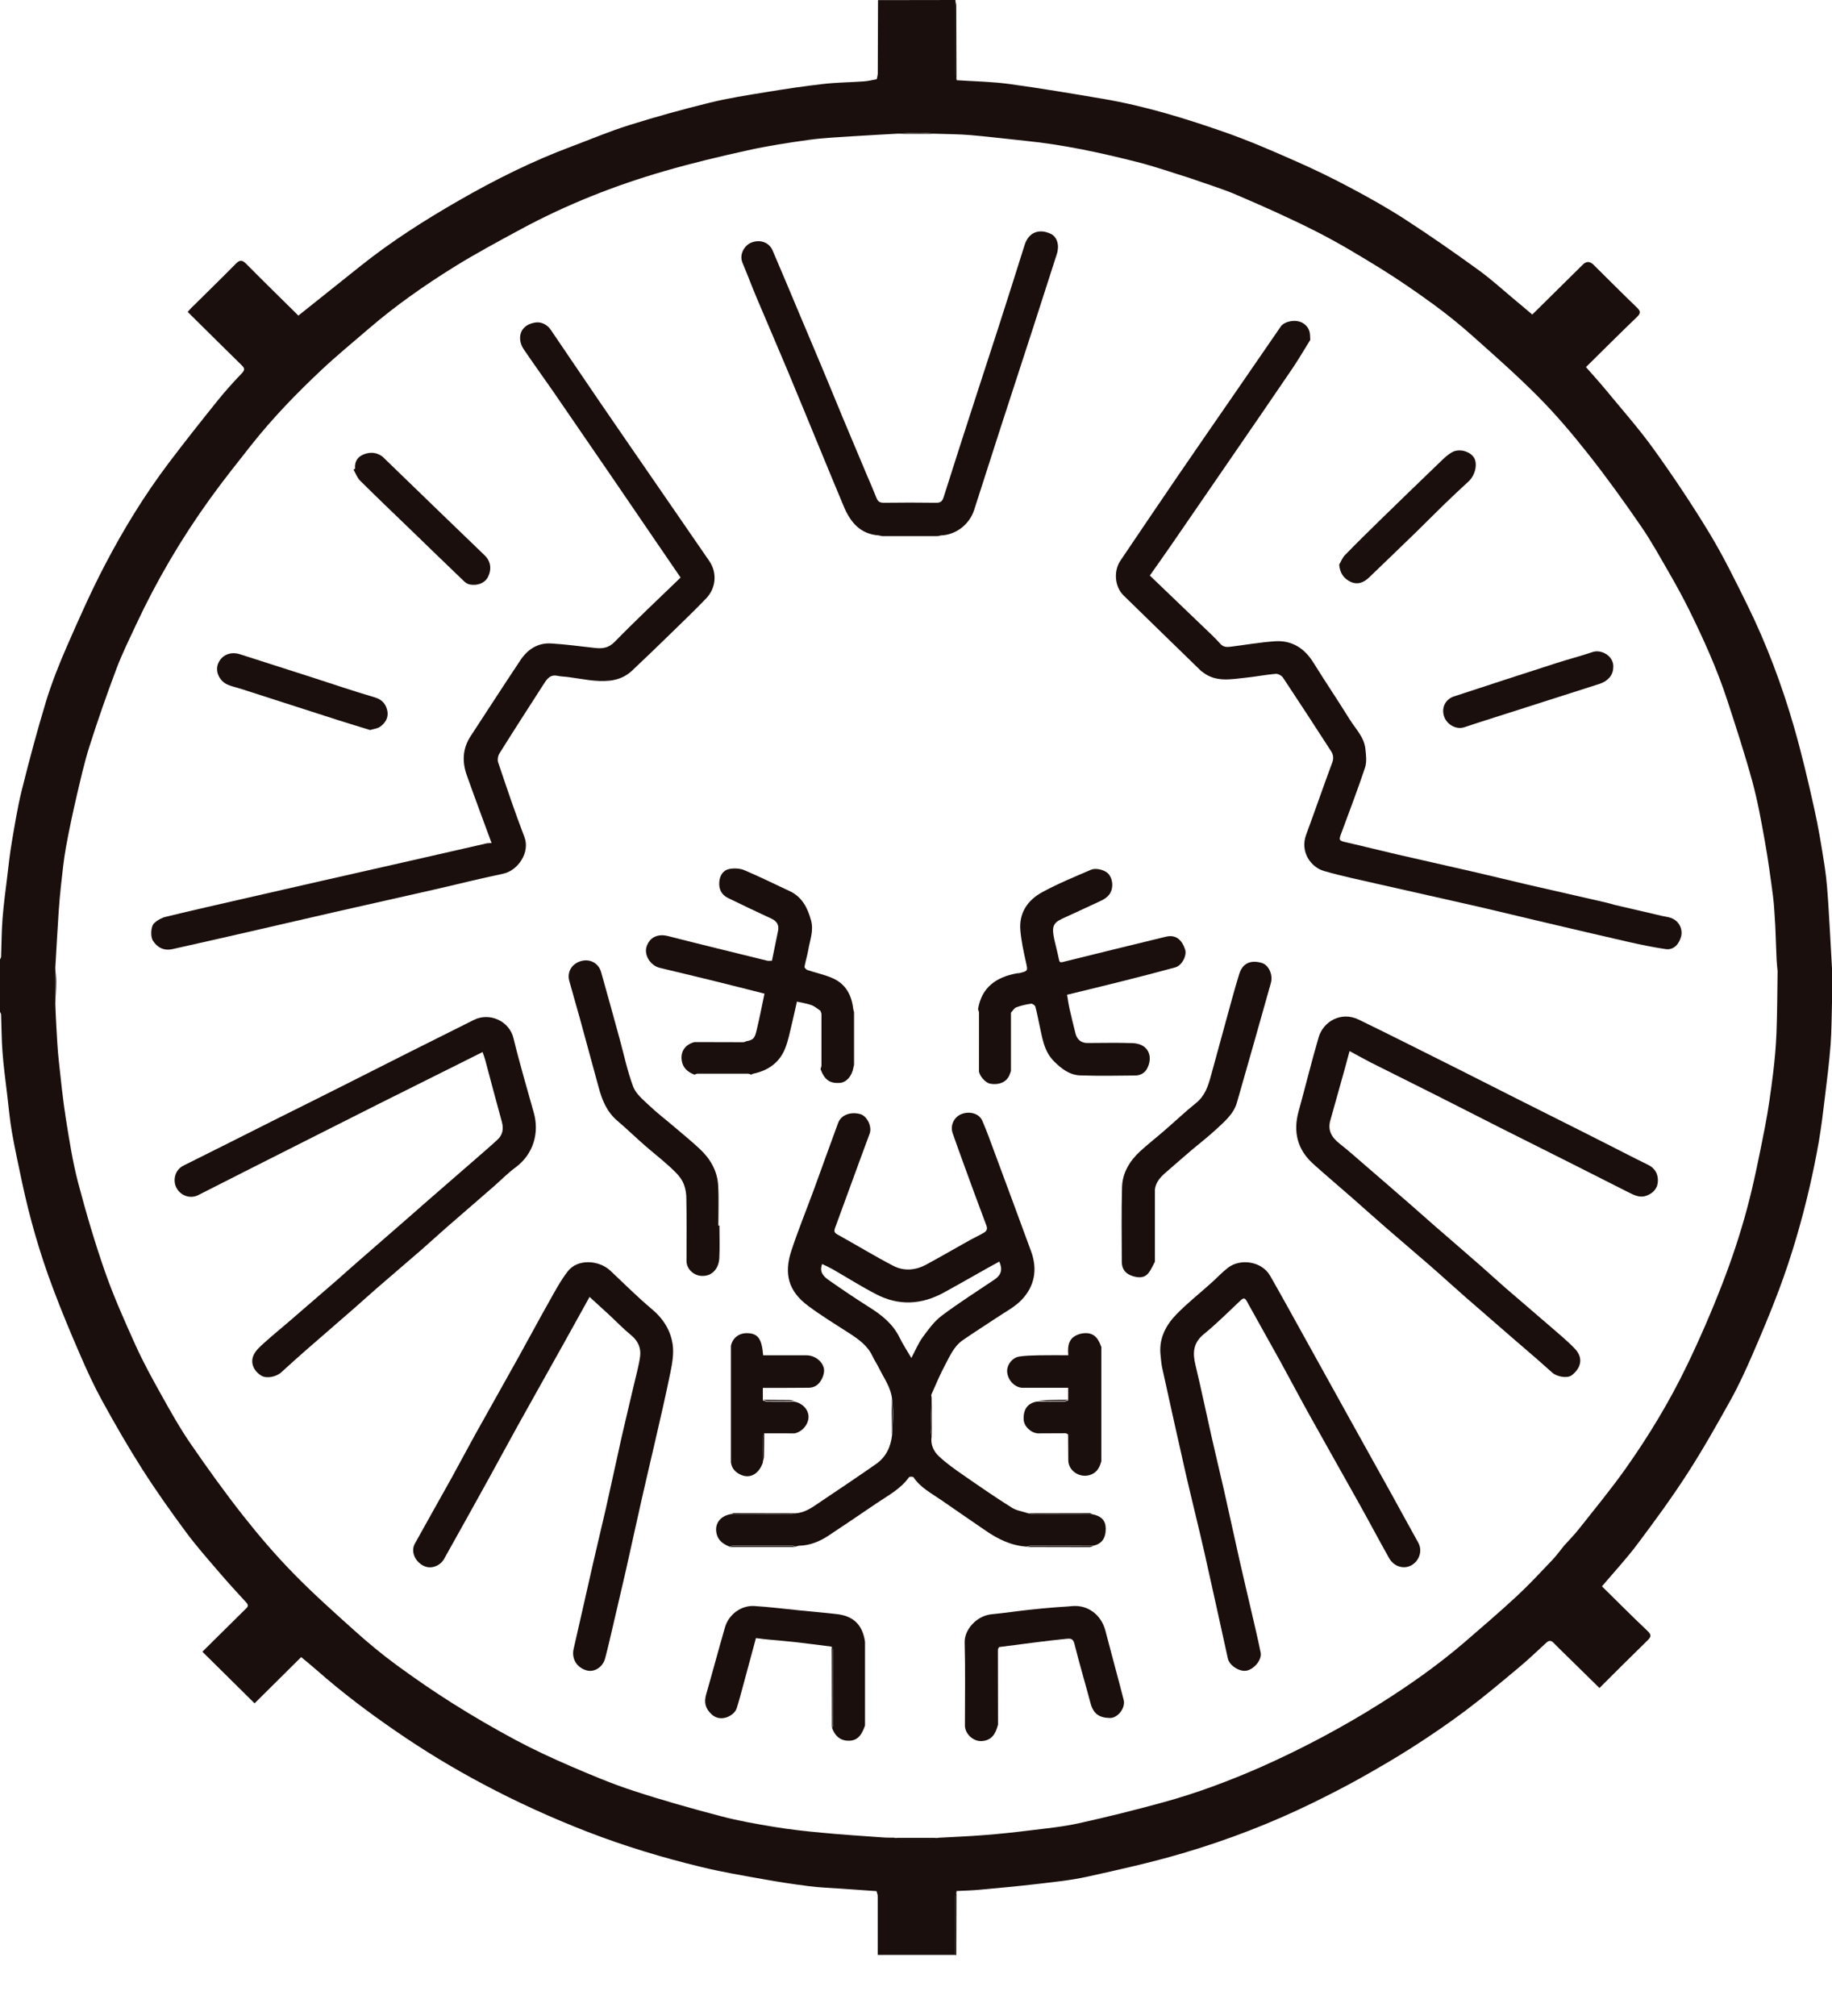 <svg width="30" height="33" viewBox="0 0 30 33" fill="none" xmlns="http://www.w3.org/2000/svg">
<path d="M30 16.413C29.993 16.643 29.994 16.874 29.977 17.103C29.954 17.394 29.918 17.684 29.882 17.974C29.854 18.21 29.825 18.447 29.785 18.682C29.741 18.936 29.689 19.189 29.631 19.441C29.499 20.01 29.335 20.571 29.13 21.118C28.995 21.478 28.845 21.833 28.692 22.186C28.584 22.433 28.472 22.679 28.341 22.915C28.113 23.324 27.882 23.734 27.627 24.128C27.373 24.521 27.096 24.9 26.814 25.275C26.635 25.514 26.43 25.734 26.233 25.967C26.478 26.208 26.725 26.457 26.98 26.698C27.048 26.763 27.037 26.796 26.976 26.855C26.709 27.115 26.445 27.379 26.192 27.631C25.998 27.441 25.808 27.254 25.617 27.067C25.558 27.009 25.498 26.952 25.441 26.892C25.399 26.849 25.364 26.851 25.32 26.891C25.171 27.028 25.025 27.168 24.87 27.297C24.585 27.535 24.3 27.775 24.003 27.998C23.719 28.211 23.424 28.412 23.124 28.604C22.844 28.783 22.555 28.95 22.265 29.113C22.014 29.253 21.758 29.383 21.5 29.51C20.813 29.846 20.1 30.12 19.366 30.336C18.851 30.488 18.324 30.605 17.799 30.721C17.535 30.779 17.263 30.806 16.993 30.838C16.678 30.875 16.362 30.904 16.045 30.933C15.919 30.945 15.792 30.948 15.665 30.954C15.658 30.986 15.644 31.018 15.644 31.05C15.643 31.367 15.643 31.683 15.643 32H14.373C14.373 31.679 14.374 31.358 14.373 31.038C14.373 31.01 14.36 30.983 14.353 30.956C14.158 30.943 13.962 30.929 13.767 30.915C13.593 30.903 13.419 30.897 13.248 30.875C13 30.844 12.753 30.806 12.507 30.762C12.168 30.701 11.828 30.645 11.493 30.563C10.857 30.41 10.232 30.221 9.621 29.985C9.034 29.757 8.462 29.498 7.907 29.202C7.409 28.938 6.93 28.647 6.467 28.327C6.025 28.023 5.598 27.701 5.195 27.346C5.114 27.275 5.03 27.207 4.932 27.125C4.672 27.383 4.419 27.634 4.169 27.882C3.887 27.603 3.601 27.32 3.314 27.037C3.546 26.808 3.781 26.574 4.017 26.342C4.05 26.31 4.082 26.285 4.035 26.234C3.882 26.068 3.729 25.901 3.582 25.729C3.399 25.516 3.213 25.305 3.046 25.08C2.797 24.743 2.554 24.401 2.329 24.048C2.098 23.686 1.884 23.313 1.677 22.937C1.54 22.688 1.42 22.428 1.308 22.167C1.153 21.811 1.004 21.453 0.868 21.09C0.654 20.523 0.486 19.941 0.36 19.348C0.303 19.074 0.242 18.801 0.194 18.526C0.159 18.318 0.14 18.108 0.115 17.898C0.089 17.673 0.057 17.448 0.041 17.223C0.025 17.019 0.026 16.814 0.018 16.609C0.018 16.593 0.006 16.578 0 16.562C0 16.277 0 15.991 0 15.706C0.006 15.69 0.018 15.675 0.018 15.659C0.026 15.454 0.025 15.249 0.041 15.045C0.058 14.82 0.088 14.595 0.116 14.37C0.139 14.173 0.161 13.975 0.194 13.78C0.243 13.495 0.288 13.209 0.358 12.929C0.48 12.442 0.609 11.957 0.755 11.477C0.849 11.172 0.968 10.872 1.096 10.579C1.293 10.13 1.491 9.681 1.718 9.248C2.022 8.665 2.367 8.103 2.764 7.577C3.024 7.233 3.293 6.894 3.563 6.558C3.688 6.402 3.824 6.253 3.962 6.108C4.015 6.052 4.004 6.024 3.957 5.978C3.663 5.69 3.371 5.4 3.074 5.106C3.091 5.087 3.106 5.067 3.123 5.05C3.37 4.806 3.619 4.563 3.863 4.316C3.924 4.254 3.964 4.252 4.027 4.314C4.314 4.604 4.606 4.889 4.886 5.166C5.227 4.894 5.567 4.623 5.905 4.353C6.412 3.948 6.959 3.601 7.52 3.279C8.11 2.94 8.72 2.636 9.361 2.397C9.672 2.281 9.979 2.15 10.295 2.051C10.731 1.914 11.171 1.792 11.615 1.683C11.925 1.606 12.242 1.558 12.558 1.506C12.867 1.455 13.176 1.409 13.486 1.374C13.706 1.349 13.928 1.348 14.149 1.332C14.219 1.327 14.287 1.309 14.357 1.297C14.363 1.265 14.374 1.233 14.374 1.2C14.376 0.801 14.377 0.401 14.378 0.002C14.8 0.001 15.223 0 15.646 0C15.646 0.409 15.645 0.817 15.646 1.226C15.646 1.255 15.659 1.284 15.666 1.313C15.953 1.332 16.243 1.336 16.527 1.375C17.042 1.445 17.556 1.532 18.069 1.619C18.759 1.737 19.426 1.943 20.084 2.174C20.461 2.307 20.829 2.467 21.195 2.628C21.503 2.763 21.806 2.909 22.102 3.067C22.413 3.232 22.721 3.404 23.015 3.595C23.422 3.859 23.821 4.137 24.214 4.422C24.427 4.576 24.621 4.755 24.823 4.923C24.912 4.996 25 5.071 25.092 5.149C25.371 4.873 25.645 4.602 25.919 4.332C25.977 4.274 26.035 4.275 26.095 4.334C26.331 4.567 26.564 4.802 26.803 5.032C26.864 5.091 26.874 5.124 26.806 5.189C26.525 5.458 26.251 5.733 25.971 6.009C26.079 6.132 26.187 6.25 26.288 6.372C26.555 6.697 26.835 7.012 27.08 7.352C27.401 7.799 27.708 8.258 27.993 8.728C28.221 9.105 28.416 9.503 28.611 9.898C28.929 10.544 29.181 11.217 29.38 11.907C29.505 12.343 29.609 12.784 29.707 13.226C29.779 13.545 29.831 13.868 29.881 14.19C29.912 14.393 29.926 14.599 29.94 14.804C29.963 15.154 29.98 15.505 30 15.855C30 16.041 30 16.226 30 16.412L30 16.413ZM14.642 30.082C14.672 30.087 14.703 30.097 14.733 30.097C14.91 30.098 15.088 30.098 15.265 30.097C15.302 30.097 15.338 30.087 15.375 30.082C15.621 30.068 15.869 30.059 16.115 30.039C16.362 30.02 16.61 29.994 16.856 29.963C17.125 29.93 17.397 29.904 17.662 29.846C18.123 29.744 18.583 29.63 19.038 29.505C19.589 29.355 20.123 29.155 20.645 28.926C20.977 28.779 21.305 28.619 21.626 28.449C21.955 28.274 22.28 28.088 22.595 27.889C23.082 27.583 23.552 27.252 23.988 26.877C24.276 26.628 24.565 26.381 24.844 26.122C25.046 25.934 25.234 25.731 25.424 25.531C25.492 25.459 25.55 25.378 25.613 25.301C25.694 25.21 25.78 25.124 25.855 25.029C26.114 24.7 26.382 24.377 26.623 24.036C27.003 23.499 27.343 22.935 27.628 22.344C27.839 21.906 28.032 21.46 28.207 21.007C28.361 20.609 28.496 20.202 28.607 19.79C28.725 19.352 28.812 18.906 28.9 18.46C28.957 18.17 28.997 17.875 29.034 17.581C29.062 17.355 29.082 17.128 29.091 16.901C29.104 16.566 29.104 16.232 29.109 15.897C29.104 15.836 29.096 15.775 29.093 15.714C29.085 15.528 29.078 15.341 29.071 15.154C29.059 14.993 29.055 14.83 29.034 14.67C28.994 14.366 28.953 14.063 28.899 13.762C28.841 13.439 28.783 13.114 28.697 12.798C28.574 12.348 28.429 11.903 28.284 11.459C28.119 10.956 27.902 10.474 27.668 9.999C27.568 9.796 27.459 9.596 27.346 9.4C27.192 9.134 27.045 8.864 26.871 8.612C26.598 8.215 26.317 7.824 26.018 7.445C25.761 7.119 25.491 6.799 25.199 6.504C24.846 6.147 24.468 5.815 24.093 5.481C23.892 5.303 23.682 5.134 23.465 4.976C23.188 4.775 22.905 4.579 22.613 4.398C22.267 4.185 21.918 3.974 21.555 3.79C21.132 3.575 20.698 3.382 20.262 3.195C20.012 3.087 19.749 3.009 19.491 2.917C19.2 2.827 18.913 2.725 18.618 2.651C18.015 2.498 17.408 2.367 16.788 2.305C16.492 2.275 16.196 2.237 15.899 2.212C15.706 2.195 15.511 2.196 15.317 2.189C15.23 2.183 15.142 2.172 15.055 2.173C14.936 2.174 14.817 2.183 14.698 2.188C14.461 2.202 14.223 2.213 13.986 2.229C13.741 2.246 13.494 2.255 13.25 2.289C12.914 2.335 12.578 2.387 12.247 2.46C11.789 2.561 11.331 2.67 10.88 2.801C10.064 3.037 9.276 3.349 8.529 3.752C8.157 3.953 7.784 4.153 7.426 4.376C6.943 4.677 6.478 5.003 6.046 5.374C5.787 5.597 5.521 5.815 5.271 6.049C4.859 6.436 4.465 6.842 4.114 7.286C3.886 7.575 3.655 7.864 3.44 8.163C2.973 8.81 2.57 9.495 2.232 10.217C2.12 10.458 2.001 10.697 1.907 10.946C1.749 11.366 1.601 11.79 1.465 12.217C1.378 12.491 1.316 12.773 1.25 13.053C1.187 13.325 1.129 13.599 1.079 13.874C1.043 14.075 1.023 14.279 1 14.482C0.984 14.628 0.971 14.774 0.961 14.92C0.941 15.226 0.924 15.532 0.906 15.838C0.906 16.035 0.906 16.232 0.906 16.43C0.911 16.555 0.915 16.68 0.923 16.805C0.934 16.989 0.942 17.174 0.962 17.357C0.996 17.675 1.029 17.993 1.078 18.308C1.134 18.658 1.188 19.009 1.277 19.351C1.407 19.844 1.551 20.335 1.719 20.816C1.862 21.225 2.04 21.622 2.218 22.017C2.347 22.302 2.498 22.577 2.651 22.85C2.8 23.117 2.951 23.386 3.125 23.638C3.398 24.035 3.68 24.427 3.978 24.806C4.235 25.132 4.507 25.45 4.798 25.748C5.12 26.078 5.465 26.387 5.81 26.696C6.028 26.892 6.255 27.08 6.492 27.254C6.794 27.475 7.103 27.688 7.419 27.887C7.753 28.097 8.095 28.296 8.443 28.482C8.739 28.64 9.045 28.782 9.354 28.915C9.687 29.058 10.023 29.2 10.368 29.312C10.843 29.468 11.324 29.603 11.807 29.73C12.091 29.805 12.383 29.856 12.674 29.904C12.934 29.947 13.196 29.976 13.458 30C13.791 30.032 14.125 30.053 14.459 30.077C14.519 30.082 14.58 30.08 14.641 30.081L14.642 30.082Z" fill="#1A0F0C"/>
<path d="M15.641 32.002C15.641 31.686 15.64 31.369 15.642 31.052C15.642 31.021 15.655 30.989 15.663 30.957C15.662 31.306 15.661 31.654 15.66 32.002H15.641H15.641Z" fill="#1A0F0C"/>
<path d="M15.662 1.313C15.655 1.284 15.641 1.255 15.641 1.226C15.64 0.817 15.641 0.409 15.641 0C15.647 0.032 15.659 0.064 15.659 0.096C15.661 0.502 15.662 0.907 15.663 1.313L15.662 1.313Z" fill="#1A0F0C"/>
<path d="M14.641 30.084H15.373C15.337 30.09 15.3 30.099 15.264 30.099C15.086 30.101 14.909 30.101 14.731 30.099C14.701 30.099 14.671 30.09 14.641 30.084Z" fill="#1A0F0C"/>
<path d="M15.315 2.191H14.695C14.814 2.185 14.934 2.175 15.053 2.175C15.14 2.174 15.227 2.185 15.315 2.191Z" fill="#1A0F0C"/>
<path d="M0.906 15.845C0.911 15.922 0.922 15.998 0.921 16.075C0.92 16.196 0.911 16.316 0.906 16.436C0.906 16.239 0.906 16.042 0.906 15.845Z" fill="#1A0F0C"/>
<path d="M13.027 24.771C13.188 24.762 13.309 24.668 13.434 24.584C13.739 24.38 14.044 24.175 14.345 23.965C14.507 23.852 14.586 23.687 14.608 23.494C14.613 23.373 14.622 23.253 14.623 23.132C14.623 23.056 14.613 22.979 14.608 22.902C14.59 22.716 14.48 22.567 14.4 22.406C14.365 22.335 14.32 22.268 14.286 22.196C14.207 22.028 14.064 21.926 13.914 21.828C13.686 21.681 13.453 21.539 13.235 21.377C12.911 21.137 12.833 20.852 12.96 20.47C13.073 20.128 13.21 19.794 13.334 19.456C13.465 19.098 13.592 18.739 13.725 18.381C13.774 18.247 13.935 18.194 14.088 18.237C14.199 18.268 14.284 18.442 14.241 18.557C14.05 19.069 13.866 19.583 13.676 20.096C13.656 20.151 13.658 20.176 13.713 20.207C14.018 20.376 14.316 20.558 14.625 20.719C14.799 20.81 14.989 20.796 15.164 20.702C15.408 20.57 15.648 20.43 15.891 20.295C15.963 20.255 16.039 20.221 16.111 20.179C16.155 20.153 16.175 20.12 16.153 20.061C16.019 19.707 15.889 19.352 15.76 18.996C15.706 18.847 15.652 18.698 15.6 18.548C15.558 18.425 15.619 18.291 15.736 18.24C15.869 18.182 16.032 18.223 16.085 18.344C16.16 18.514 16.221 18.69 16.286 18.864C16.487 19.405 16.688 19.945 16.886 20.487C16.993 20.781 16.942 21.055 16.729 21.278C16.616 21.396 16.46 21.476 16.322 21.569C16.137 21.693 15.948 21.811 15.765 21.938C15.618 22.04 15.552 22.203 15.472 22.352C15.39 22.505 15.324 22.666 15.253 22.825C15.246 22.84 15.255 22.862 15.256 22.881C15.251 23.047 15.244 23.212 15.241 23.377C15.24 23.422 15.251 23.468 15.256 23.513C15.234 23.645 15.289 23.758 15.377 23.84C15.501 23.956 15.643 24.055 15.783 24.152C16.042 24.332 16.302 24.511 16.569 24.679C16.646 24.728 16.747 24.741 16.836 24.771C16.86 24.776 16.884 24.786 16.908 24.786C17.232 24.786 17.555 24.786 17.878 24.785C18.034 24.813 18.106 24.888 18.107 25.022C18.108 25.183 18.038 25.276 17.897 25.303C17.556 25.302 17.216 25.302 16.876 25.302C16.856 25.302 16.836 25.312 16.816 25.317C16.557 25.302 16.336 25.191 16.129 25.047C15.892 24.883 15.654 24.723 15.418 24.558C15.256 24.445 15.074 24.354 14.96 24.182C14.952 24.169 14.893 24.169 14.885 24.181C14.748 24.375 14.539 24.481 14.35 24.61C14.089 24.787 13.829 24.964 13.566 25.138C13.422 25.232 13.267 25.297 13.091 25.302C13.07 25.302 13.049 25.312 13.029 25.317C13.011 25.312 12.994 25.302 12.977 25.302C12.651 25.301 12.325 25.301 11.999 25.302C11.982 25.302 11.965 25.312 11.947 25.317C11.852 25.279 11.768 25.224 11.739 25.122C11.691 24.953 11.785 24.818 11.966 24.785C12.295 24.786 12.625 24.787 12.955 24.786C12.979 24.786 13.003 24.776 13.027 24.771L13.027 24.771ZM16.364 20.651C16.297 20.688 16.238 20.719 16.178 20.753C15.937 20.888 15.696 21.027 15.452 21.16C15.091 21.357 14.719 21.378 14.351 21.187C14.104 21.06 13.869 20.91 13.628 20.772C13.574 20.742 13.517 20.717 13.463 20.691C13.412 20.823 13.488 20.896 13.572 20.955C13.79 21.107 14.01 21.256 14.235 21.398C14.439 21.526 14.62 21.67 14.729 21.891C14.784 22.004 14.854 22.109 14.924 22.229C14.988 22.109 15.036 21.991 15.108 21.891C15.201 21.764 15.297 21.63 15.421 21.537C15.7 21.327 15.996 21.141 16.286 20.945C16.396 20.871 16.422 20.78 16.364 20.651Z" fill="#1A0F0C"/>
<path d="M21.456 5.564C21.361 5.717 21.27 5.874 21.169 6.024C20.823 6.534 20.473 7.041 20.124 7.549C19.808 8.009 19.493 8.468 19.176 8.927C19.064 9.09 18.949 9.25 18.829 9.421C19.129 9.708 19.428 9.994 19.725 10.28C19.812 10.364 19.902 10.446 19.982 10.537C20.033 10.594 20.089 10.594 20.153 10.586C20.395 10.556 20.637 10.513 20.88 10.497C21.161 10.479 21.365 10.615 21.511 10.851C21.704 11.162 21.909 11.465 22.102 11.776C22.198 11.931 22.339 12.066 22.359 12.258C22.37 12.361 22.384 12.474 22.352 12.569C22.229 12.937 22.09 13.299 21.956 13.662C21.922 13.753 21.932 13.762 22.044 13.788C22.321 13.851 22.597 13.921 22.874 13.985C23.309 14.085 23.744 14.182 24.178 14.282C24.456 14.346 24.732 14.415 25.009 14.479C25.444 14.579 25.878 14.677 26.313 14.777C26.355 14.786 26.395 14.8 26.436 14.811C26.698 14.872 26.96 14.933 27.222 14.994C27.271 15.005 27.321 15.01 27.367 15.027C27.501 15.078 27.557 15.212 27.53 15.325C27.502 15.439 27.418 15.556 27.277 15.536C27.077 15.507 26.879 15.466 26.683 15.422C26.221 15.317 25.761 15.208 25.3 15.1C24.932 15.014 24.566 14.924 24.198 14.839C23.655 14.715 23.111 14.595 22.567 14.471C22.272 14.403 21.974 14.342 21.683 14.258C21.463 14.195 21.287 13.942 21.388 13.666C21.533 13.274 21.669 12.878 21.815 12.486C21.842 12.414 21.835 12.355 21.797 12.296C21.536 11.893 21.275 11.491 21.009 11.091C20.987 11.058 20.927 11.027 20.889 11.03C20.721 11.045 20.555 11.078 20.387 11.095C20.152 11.12 19.912 11.168 19.701 11.007C19.686 10.996 19.67 10.985 19.657 10.972C19.237 10.563 18.817 10.156 18.398 9.746C18.253 9.603 18.232 9.347 18.349 9.175C18.659 8.716 18.969 8.257 19.282 7.799C19.593 7.344 19.908 6.891 20.221 6.437C20.473 6.072 20.724 5.706 20.976 5.341C21.025 5.271 21.169 5.234 21.272 5.262C21.374 5.29 21.446 5.374 21.452 5.477C21.454 5.506 21.455 5.534 21.456 5.563L21.456 5.564Z" fill="#1A0F0C"/>
<path d="M8.05 13.8C7.913 13.427 7.776 13.061 7.645 12.693C7.566 12.473 7.573 12.256 7.705 12.053C7.978 11.636 8.248 11.218 8.524 10.804C8.641 10.629 8.808 10.519 9.027 10.533C9.265 10.547 9.502 10.58 9.739 10.606C9.862 10.62 9.963 10.61 10.064 10.508C10.413 10.151 10.778 9.809 11.145 9.454C11.014 9.262 10.885 9.073 10.755 8.884C10.505 8.518 10.255 8.151 10.005 7.786C9.69 7.326 9.374 6.866 9.058 6.407C8.898 6.176 8.733 5.949 8.576 5.717C8.47 5.561 8.492 5.329 8.755 5.281C8.86 5.261 8.959 5.31 9.022 5.403C9.28 5.782 9.536 6.162 9.795 6.541C10.108 6.998 10.423 7.455 10.738 7.911C11.03 8.335 11.323 8.758 11.614 9.182C11.752 9.383 11.72 9.631 11.565 9.794C11.38 9.987 11.186 10.173 10.994 10.36C10.781 10.568 10.566 10.775 10.348 10.98C10.246 11.075 10.125 11.127 9.981 11.142C9.754 11.166 9.535 11.112 9.313 11.084C9.251 11.075 9.187 11.075 9.126 11.062C9.012 11.039 8.96 11.11 8.909 11.189C8.665 11.569 8.419 11.948 8.18 12.331C8.154 12.371 8.143 12.437 8.158 12.481C8.296 12.889 8.432 13.298 8.587 13.699C8.686 13.955 8.479 14.252 8.239 14.302C7.86 14.381 7.485 14.476 7.108 14.562C6.568 14.685 6.027 14.805 5.487 14.928C5.052 15.027 4.618 15.129 4.184 15.228C3.732 15.332 3.279 15.435 2.825 15.536C2.689 15.566 2.58 15.516 2.504 15.398C2.463 15.336 2.466 15.166 2.526 15.11C2.577 15.062 2.647 15.023 2.716 15.007C3.155 14.9 3.596 14.801 4.036 14.7C4.452 14.605 4.868 14.51 5.285 14.415C5.759 14.307 6.233 14.2 6.707 14.093C7.126 13.997 7.545 13.901 7.965 13.806C7.989 13.8 8.015 13.802 8.049 13.8L8.05 13.8Z" fill="#1A0F0C"/>
<path d="M26.285 18.712C26.519 18.83 26.75 18.951 26.986 19.066C27.101 19.121 27.151 19.215 27.149 19.329C27.147 19.446 27.078 19.529 26.963 19.572C26.855 19.612 26.763 19.565 26.671 19.519C26.343 19.353 26.016 19.187 25.687 19.022C25.312 18.833 24.936 18.646 24.561 18.457C24.216 18.283 23.873 18.107 23.528 17.933C23.167 17.751 22.804 17.572 22.443 17.39C22.333 17.334 22.226 17.273 22.1 17.205C22.067 17.326 22.039 17.433 22.009 17.54C21.935 17.808 21.858 18.075 21.784 18.343C21.743 18.494 21.795 18.608 21.936 18.72C22.074 18.829 22.206 18.945 22.338 19.06C22.598 19.283 22.856 19.508 23.114 19.732C23.233 19.835 23.35 19.941 23.468 20.044C23.729 20.271 23.991 20.496 24.251 20.724C24.386 20.842 24.517 20.964 24.653 21.082C24.895 21.291 25.139 21.498 25.381 21.708C25.518 21.827 25.661 21.944 25.787 22.075C25.937 22.231 25.887 22.396 25.739 22.511C25.667 22.567 25.496 22.538 25.417 22.467C25.335 22.393 25.252 22.321 25.17 22.248C25.037 22.134 24.904 22.019 24.772 21.905C24.511 21.679 24.25 21.453 23.99 21.226C23.798 21.058 23.61 20.885 23.418 20.718C23.174 20.506 22.927 20.297 22.683 20.085C22.5 19.926 22.32 19.764 22.138 19.604C21.928 19.42 21.714 19.24 21.506 19.053C21.242 18.816 21.172 18.523 21.267 18.185C21.378 17.784 21.476 17.38 21.593 16.981C21.669 16.721 21.961 16.549 22.252 16.691C22.791 16.953 23.325 17.224 23.861 17.491C24.201 17.662 24.539 17.834 24.879 18.005C25.238 18.186 25.596 18.365 25.955 18.545C26.065 18.601 26.175 18.656 26.285 18.712H26.285Z" fill="#1A0F0C"/>
<path d="M7.903 17.221C7.331 17.507 6.769 17.786 6.208 18.067C5.868 18.237 5.53 18.409 5.19 18.58C4.831 18.761 4.472 18.942 4.114 19.123C3.825 19.269 3.536 19.417 3.246 19.563C3.113 19.63 2.948 19.572 2.883 19.43C2.832 19.32 2.86 19.152 3.004 19.08C3.527 18.82 4.049 18.557 4.57 18.295C4.93 18.116 5.289 17.937 5.648 17.756C6.004 17.577 6.359 17.396 6.716 17.217C7.064 17.042 7.412 16.869 7.76 16.695C8.019 16.566 8.342 16.714 8.409 16.996C8.508 17.405 8.629 17.811 8.742 18.217C8.833 18.544 8.736 18.892 8.443 19.109C8.314 19.204 8.201 19.32 8.08 19.426C7.822 19.651 7.562 19.874 7.304 20.099C7.171 20.215 7.042 20.335 6.909 20.451C6.665 20.663 6.418 20.872 6.174 21.084C6.048 21.193 5.925 21.306 5.799 21.416C5.539 21.643 5.277 21.868 5.016 22.096C4.879 22.216 4.743 22.338 4.608 22.462C4.522 22.541 4.359 22.57 4.277 22.517C4.15 22.437 4.093 22.302 4.157 22.173C4.195 22.097 4.266 22.036 4.331 21.977C4.466 21.856 4.607 21.741 4.745 21.622C4.997 21.405 5.25 21.187 5.501 20.969C5.624 20.862 5.745 20.751 5.869 20.644C6.132 20.415 6.396 20.186 6.658 19.957C6.774 19.856 6.889 19.754 7.006 19.652C7.269 19.423 7.533 19.195 7.795 18.966C7.914 18.862 8.034 18.76 8.149 18.653C8.233 18.574 8.249 18.476 8.218 18.363C8.124 18.024 8.035 17.684 7.944 17.344C7.933 17.305 7.918 17.266 7.903 17.223L7.903 17.221Z" fill="#1A0F0C"/>
<path d="M9.655 21.228C9.506 21.497 9.361 21.76 9.215 22.021C8.973 22.455 8.728 22.888 8.487 23.322C8.327 23.609 8.173 23.898 8.014 24.185C7.768 24.631 7.52 25.076 7.271 25.52C7.21 25.628 7.058 25.7 6.923 25.624C6.791 25.55 6.725 25.393 6.793 25.269C6.993 24.906 7.198 24.547 7.399 24.185C7.527 23.954 7.649 23.72 7.777 23.49C8.018 23.058 8.261 22.629 8.501 22.197C8.664 21.905 8.82 21.61 8.985 21.319C9.083 21.145 9.177 20.966 9.298 20.81C9.46 20.6 9.81 20.627 9.994 20.799C10.22 21.011 10.439 21.232 10.677 21.431C10.865 21.589 10.984 21.782 11.016 22.014C11.036 22.161 11.008 22.319 10.978 22.467C10.898 22.861 10.806 23.252 10.716 23.644C10.65 23.933 10.58 24.222 10.515 24.512C10.427 24.901 10.342 25.291 10.255 25.68C10.189 25.97 10.12 26.259 10.053 26.549C10.006 26.748 9.962 26.949 9.909 27.147C9.87 27.293 9.73 27.377 9.607 27.343C9.444 27.298 9.357 27.15 9.393 26.993C9.503 26.518 9.608 26.042 9.717 25.567C9.783 25.277 9.854 24.988 9.92 24.699C10.008 24.309 10.091 23.919 10.178 23.53C10.244 23.241 10.315 22.951 10.382 22.662C10.417 22.51 10.461 22.358 10.482 22.204C10.5 22.067 10.449 21.95 10.335 21.856C10.205 21.75 10.089 21.628 9.966 21.514C9.864 21.42 9.762 21.327 9.654 21.229L9.655 21.228Z" fill="#1A0F0C"/>
<path d="M19.002 22.153C18.983 21.898 19.095 21.69 19.262 21.517C19.441 21.332 19.645 21.172 19.837 20.999C19.929 20.917 20.013 20.825 20.111 20.75C20.309 20.598 20.661 20.642 20.799 20.883C20.994 21.224 21.183 21.568 21.373 21.911C21.625 22.364 21.875 22.818 22.127 23.271C22.344 23.663 22.563 24.054 22.78 24.445C22.929 24.714 23.075 24.984 23.224 25.251C23.33 25.439 23.17 25.673 22.967 25.653C22.865 25.643 22.791 25.583 22.744 25.499C22.579 25.206 22.421 24.907 22.257 24.613C21.991 24.136 21.72 23.661 21.455 23.184C21.291 22.89 21.134 22.591 20.972 22.296C20.788 21.963 20.6 21.632 20.416 21.298C20.384 21.238 20.357 21.248 20.316 21.286C20.117 21.472 19.926 21.666 19.715 21.837C19.538 21.981 19.528 22.143 19.576 22.342C19.669 22.729 19.75 23.12 19.838 23.509C19.903 23.799 19.974 24.088 20.04 24.378C20.128 24.767 20.212 25.157 20.299 25.545C20.365 25.835 20.434 26.125 20.501 26.414C20.55 26.627 20.601 26.838 20.644 27.052C20.667 27.167 20.54 27.322 20.413 27.347C20.298 27.369 20.132 27.264 20.107 27.148C19.978 26.567 19.852 25.986 19.721 25.405C19.623 24.975 19.515 24.547 19.416 24.117C19.285 23.54 19.157 22.962 19.03 22.384C19.014 22.308 19.011 22.229 19.002 22.152V22.153Z" fill="#1A0F0C"/>
<path d="M14.392 8.764C14.087 8.744 13.927 8.549 13.819 8.294C13.682 7.968 13.547 7.64 13.412 7.313C13.238 6.893 13.067 6.471 12.891 6.052C12.727 5.661 12.558 5.271 12.393 4.88C12.312 4.689 12.24 4.494 12.159 4.303C12.099 4.16 12.196 4.018 12.294 3.975C12.438 3.913 12.591 3.961 12.651 4.098C12.805 4.454 12.953 4.812 13.104 5.17C13.225 5.457 13.347 5.743 13.467 6.031C13.578 6.295 13.686 6.561 13.796 6.826C13.929 7.144 14.064 7.462 14.197 7.78C14.25 7.904 14.304 8.027 14.353 8.152C14.376 8.21 14.408 8.23 14.473 8.23C14.758 8.226 15.043 8.226 15.329 8.23C15.402 8.231 15.431 8.206 15.453 8.137C15.623 7.598 15.797 7.061 15.971 6.524C16.095 6.14 16.221 5.758 16.345 5.374C16.491 4.92 16.636 4.466 16.778 4.012C16.847 3.791 17.028 3.741 17.209 3.829C17.313 3.879 17.351 4.018 17.307 4.156C17.182 4.545 17.057 4.935 16.931 5.324C16.748 5.888 16.564 6.45 16.381 7.014C16.238 7.458 16.094 7.903 15.952 8.348C15.874 8.589 15.65 8.755 15.413 8.764C15.073 8.764 14.732 8.764 14.392 8.764L14.392 8.764Z" fill="#1A0F0C"/>
<path d="M16.016 16.519C16.075 16.156 16.319 15.992 16.659 15.931C16.669 15.929 16.679 15.932 16.688 15.93C16.838 15.893 16.832 15.894 16.8 15.748C16.762 15.576 16.724 15.404 16.709 15.23C16.684 14.947 16.826 14.736 17.064 14.606C17.32 14.466 17.592 14.355 17.861 14.239C17.956 14.197 18.115 14.247 18.164 14.32C18.237 14.426 18.231 14.582 18.14 14.671C18.1 14.711 18.044 14.738 17.992 14.762C17.792 14.857 17.589 14.947 17.388 15.041C17.243 15.11 17.22 15.175 17.265 15.379C17.289 15.487 17.318 15.594 17.34 15.701C17.35 15.748 17.356 15.76 17.413 15.745C17.971 15.605 18.53 15.471 19.088 15.334C19.241 15.296 19.35 15.366 19.408 15.547C19.438 15.643 19.353 15.806 19.247 15.835C18.964 15.912 18.68 15.986 18.396 16.057C18.093 16.134 17.79 16.206 17.474 16.283C17.487 16.36 17.498 16.442 17.516 16.521C17.545 16.653 17.579 16.783 17.611 16.914C17.635 17.016 17.704 17.073 17.806 17.073C18.053 17.073 18.301 17.066 18.547 17.075C18.817 17.085 18.884 17.306 18.784 17.492C18.745 17.565 18.675 17.604 18.591 17.605C18.29 17.608 17.988 17.614 17.687 17.603C17.516 17.597 17.383 17.495 17.265 17.378C17.087 17.204 17.066 16.969 17.015 16.747C16.994 16.657 16.98 16.566 16.954 16.477C16.948 16.456 16.905 16.426 16.883 16.43C16.8 16.442 16.718 16.46 16.64 16.49C16.606 16.503 16.583 16.547 16.555 16.577C16.555 16.895 16.555 17.213 16.555 17.532C16.548 17.551 16.54 17.571 16.533 17.591C16.489 17.708 16.368 17.765 16.216 17.739C16.139 17.727 16.038 17.613 16.031 17.532C16.032 17.214 16.033 16.897 16.032 16.579C16.032 16.56 16.022 16.54 16.016 16.52L16.016 16.519Z" fill="#1A0F0C"/>
<path d="M11.372 17.591C11.26 17.549 11.178 17.477 11.163 17.354C11.145 17.21 11.218 17.099 11.372 17.058C11.639 17.059 11.905 17.06 12.172 17.06C12.189 17.06 12.206 17.049 12.222 17.044C12.346 17.023 12.361 16.986 12.392 16.856C12.439 16.662 12.476 16.466 12.519 16.265C12.215 16.188 11.905 16.109 11.594 16.033C11.33 15.968 11.065 15.906 10.801 15.842C10.652 15.805 10.543 15.634 10.588 15.495C10.637 15.348 10.764 15.278 10.941 15.323C11.48 15.461 12.021 15.592 12.561 15.725C12.585 15.731 12.611 15.726 12.641 15.726C12.675 15.562 12.708 15.4 12.741 15.238C12.76 15.143 12.724 15.08 12.634 15.038C12.396 14.928 12.159 14.815 11.923 14.7C11.812 14.646 11.768 14.551 11.779 14.432C11.789 14.327 11.843 14.242 11.948 14.223C12.025 14.21 12.118 14.214 12.189 14.244C12.438 14.35 12.682 14.47 12.928 14.585C13.135 14.681 13.224 14.859 13.281 15.065C13.328 15.234 13.263 15.389 13.236 15.548C13.22 15.641 13.191 15.732 13.174 15.826C13.172 15.841 13.202 15.872 13.223 15.879C13.363 15.926 13.51 15.955 13.643 16.016C13.857 16.113 13.949 16.3 13.974 16.525C13.974 16.843 13.974 17.162 13.974 17.481C13.948 17.62 13.858 17.719 13.751 17.726C13.587 17.737 13.502 17.675 13.436 17.5C13.441 17.48 13.452 17.46 13.452 17.44C13.453 17.162 13.453 16.884 13.452 16.605C13.452 16.585 13.441 16.565 13.435 16.545C13.387 16.514 13.342 16.473 13.289 16.453C13.217 16.427 13.14 16.416 13.05 16.395C13.024 16.509 13 16.627 12.971 16.743C12.935 16.888 12.909 17.038 12.852 17.174C12.758 17.4 12.573 17.526 12.333 17.576C12.321 17.578 12.311 17.586 12.3 17.591C12.283 17.585 12.265 17.575 12.248 17.575C11.974 17.574 11.699 17.574 11.424 17.575C11.407 17.575 11.39 17.585 11.373 17.591L11.372 17.591Z" fill="#1A0F0C"/>
<path d="M11.781 20.061C11.781 20.239 11.788 20.417 11.779 20.594C11.772 20.752 11.671 20.897 11.485 20.885C11.355 20.877 11.243 20.771 11.242 20.641C11.242 20.295 11.247 19.95 11.239 19.604C11.237 19.509 11.215 19.404 11.168 19.323C11.114 19.23 11.026 19.153 10.945 19.078C10.82 18.965 10.686 18.861 10.559 18.75C10.407 18.617 10.262 18.476 10.108 18.345C9.933 18.196 9.856 17.999 9.8 17.787C9.698 17.409 9.595 17.032 9.491 16.654C9.436 16.454 9.376 16.255 9.322 16.055C9.283 15.908 9.365 15.775 9.514 15.732C9.657 15.69 9.8 15.763 9.843 15.91C9.947 16.275 10.046 16.641 10.147 17.006C10.219 17.268 10.274 17.537 10.37 17.791C10.415 17.908 10.533 18.003 10.63 18.095C10.755 18.214 10.893 18.319 11.024 18.431C11.169 18.555 11.318 18.675 11.458 18.806C11.631 18.967 11.746 19.164 11.76 19.402C11.773 19.621 11.763 19.842 11.763 20.062C11.77 20.062 11.776 20.062 11.783 20.062L11.781 20.061Z" fill="#1A0F0C"/>
<path d="M18.912 20.654C18.878 20.715 18.851 20.782 18.809 20.836C18.738 20.927 18.636 20.917 18.541 20.886C18.425 20.848 18.371 20.768 18.37 20.658C18.37 20.249 18.362 19.839 18.374 19.43C18.381 19.196 18.501 19.001 18.673 18.843C18.8 18.727 18.936 18.621 19.066 18.508C19.24 18.358 19.407 18.199 19.585 18.056C19.735 17.936 19.786 17.771 19.832 17.601C19.945 17.192 20.056 16.781 20.169 16.372C20.209 16.228 20.249 16.083 20.294 15.941C20.349 15.769 20.476 15.709 20.662 15.762C20.773 15.794 20.85 15.953 20.811 16.091C20.627 16.744 20.443 17.397 20.255 18.049C20.2 18.24 20.046 18.364 19.907 18.494C19.785 18.607 19.653 18.708 19.526 18.815C19.376 18.944 19.226 19.072 19.078 19.203C18.995 19.276 18.925 19.358 18.912 19.473C18.912 19.867 18.912 20.261 18.912 20.655V20.654Z" fill="#1A0F0C"/>
<path d="M16.342 28.234C16.305 28.377 16.241 28.494 16.068 28.5C15.932 28.504 15.801 28.378 15.801 28.244C15.801 27.791 15.809 27.337 15.797 26.884C15.791 26.674 15.995 26.448 16.237 26.424C16.445 26.404 16.653 26.373 16.861 26.35C16.999 26.334 17.137 26.323 17.275 26.311C17.366 26.303 17.458 26.301 17.549 26.291C17.82 26.264 18.035 26.439 18.101 26.691C18.199 27.07 18.304 27.447 18.401 27.826C18.434 27.957 18.305 28.125 18.173 28.122C17.996 28.118 17.904 28.05 17.858 27.88C17.772 27.555 17.675 27.233 17.594 26.906C17.572 26.815 17.521 26.82 17.459 26.826C17.294 26.843 17.129 26.862 16.964 26.883C16.762 26.908 16.561 26.935 16.36 26.961C16.353 26.976 16.341 26.991 16.341 27.005C16.341 27.415 16.342 27.825 16.343 28.235L16.342 28.234Z" fill="#1A0F0C"/>
<path d="M14.164 28.248C14.101 28.431 14.02 28.503 13.873 28.493C13.742 28.484 13.668 28.401 13.626 28.286C13.632 28.268 13.642 28.251 13.642 28.234C13.642 27.83 13.642 27.425 13.641 27.021C13.641 26.998 13.627 26.976 13.62 26.954C13.415 26.928 13.211 26.901 13.006 26.878C12.865 26.862 12.724 26.852 12.583 26.838C12.518 26.832 12.453 26.823 12.379 26.814C12.305 27.086 12.233 27.354 12.161 27.621C12.129 27.736 12.1 27.852 12.063 27.965C12.023 28.086 11.802 28.201 11.654 28.063C11.551 27.968 11.526 27.868 11.563 27.738C11.669 27.371 11.766 27.002 11.873 26.635C11.934 26.427 12.136 26.277 12.349 26.289C12.603 26.304 12.856 26.337 13.109 26.362C13.306 26.382 13.504 26.398 13.7 26.421C13.96 26.45 14.123 26.581 14.165 26.875C14.165 27.333 14.165 27.791 14.165 28.249L14.164 28.248Z" fill="#1A0F0C"/>
<path d="M17.492 22.924V22.717C17.242 22.717 16.996 22.717 16.75 22.717C16.623 22.717 16.505 22.598 16.493 22.46C16.483 22.348 16.573 22.223 16.692 22.205C16.797 22.189 16.906 22.188 17.013 22.185C17.17 22.182 17.326 22.184 17.494 22.184C17.486 22.075 17.485 21.964 17.574 21.89C17.617 21.855 17.679 21.831 17.735 21.825C17.891 21.808 17.974 21.875 18.035 22.049C18.035 22.672 18.035 23.296 18.035 23.919C18.005 24.027 17.959 24.115 17.834 24.148C17.673 24.191 17.497 24.073 17.494 23.907C17.492 23.765 17.492 23.622 17.491 23.48C17.477 23.473 17.462 23.461 17.447 23.461C17.296 23.461 17.145 23.462 16.993 23.463C16.876 23.452 16.768 23.346 16.763 23.236C16.755 23.072 16.827 22.971 16.972 22.944C17.12 22.945 17.268 22.946 17.417 22.945C17.442 22.945 17.467 22.931 17.493 22.924L17.492 22.924Z" fill="#1A0F0C"/>
<path d="M12.493 23.938C12.431 24.122 12.289 24.209 12.136 24.143C12.05 24.106 11.981 24.04 11.969 23.937C11.969 23.302 11.969 22.667 11.969 22.032C11.995 21.899 12.105 21.816 12.246 21.823C12.414 21.831 12.475 21.916 12.497 22.185C12.732 22.185 12.968 22.184 13.204 22.185C13.334 22.185 13.453 22.269 13.488 22.385C13.516 22.477 13.453 22.631 13.356 22.687C13.323 22.706 13.28 22.716 13.241 22.716C12.995 22.719 12.749 22.718 12.492 22.718V22.924C12.517 22.931 12.543 22.945 12.568 22.945C12.716 22.947 12.864 22.945 13.012 22.945C13.143 22.968 13.243 23.079 13.24 23.196C13.237 23.32 13.136 23.438 13.011 23.463C12.845 23.463 12.679 23.462 12.512 23.462C12.505 23.488 12.492 23.513 12.491 23.539C12.489 23.672 12.491 23.805 12.492 23.939L12.493 23.938Z" fill="#1A0F0C"/>
<path d="M5.814 7.672C5.803 7.556 5.857 7.474 5.963 7.435C6.07 7.395 6.178 7.405 6.272 7.481C6.277 7.485 6.28 7.49 6.285 7.495C6.593 7.793 6.901 8.092 7.21 8.39C7.452 8.624 7.695 8.856 7.937 9.091C8.037 9.188 8.055 9.318 7.99 9.446C7.941 9.542 7.821 9.593 7.689 9.567C7.655 9.56 7.621 9.536 7.596 9.512C7.309 9.237 7.024 8.961 6.738 8.684C6.457 8.413 6.174 8.143 5.897 7.868C5.849 7.82 5.824 7.748 5.789 7.687C5.798 7.682 5.806 7.677 5.814 7.672H5.814Z" fill="#1A0F0C"/>
<path d="M6.062 11.95C5.893 11.898 5.716 11.845 5.54 11.789C5.007 11.618 4.473 11.445 3.94 11.274C3.869 11.251 3.796 11.237 3.729 11.208C3.592 11.148 3.522 10.992 3.569 10.869C3.625 10.724 3.771 10.659 3.931 10.71C4.318 10.834 4.705 10.957 5.092 11.082C5.441 11.194 5.788 11.313 6.139 11.416C6.268 11.454 6.327 11.539 6.345 11.648C6.362 11.751 6.306 11.843 6.216 11.901C6.177 11.926 6.124 11.931 6.061 11.95L6.062 11.95Z" fill="#1A0F0C"/>
<path d="M13.617 26.951C13.624 26.973 13.638 26.996 13.638 27.018C13.639 27.422 13.639 27.827 13.639 28.231C13.639 28.248 13.629 28.266 13.623 28.283C13.622 27.887 13.621 27.49 13.62 27.094C13.62 27.046 13.618 26.999 13.617 26.951Z" fill="#1A0F0C"/>
<path d="M16.82 25.323C16.84 25.317 16.86 25.307 16.881 25.307C17.221 25.307 17.561 25.307 17.901 25.308C17.881 25.314 17.86 25.325 17.84 25.325C17.5 25.325 17.16 25.324 16.82 25.323V25.323Z" fill="#1A0F0C"/>
<path d="M11.945 25.323C11.963 25.318 11.979 25.307 11.997 25.307C12.323 25.306 12.649 25.306 12.975 25.307C12.992 25.307 13.009 25.318 13.027 25.323H11.946H11.945Z" fill="#1A0F0C"/>
<path d="M13.03 24.771C13.006 24.776 12.982 24.787 12.958 24.787C12.628 24.787 12.298 24.787 11.969 24.786C11.985 24.78 12.002 24.769 12.018 24.769C12.355 24.769 12.693 24.77 13.03 24.771Z" fill="#1A0F0C"/>
<path d="M17.886 24.786C17.562 24.786 17.239 24.787 16.916 24.787C16.892 24.787 16.868 24.776 16.844 24.771C17.178 24.77 17.512 24.769 17.846 24.769C17.859 24.769 17.872 24.78 17.886 24.786Z" fill="#1A0F0C"/>
<path d="M14.391 8.76C14.731 8.76 15.072 8.76 15.412 8.76C15.392 8.765 15.371 8.776 15.35 8.776C15.051 8.777 14.752 8.777 14.453 8.776C14.432 8.776 14.412 8.766 14.391 8.76H14.391Z" fill="#1A0F0C"/>
<path d="M13.969 17.479C13.969 17.161 13.969 16.842 13.969 16.523C13.975 16.539 13.986 16.555 13.986 16.572C13.987 16.858 13.987 17.144 13.986 17.43C13.986 17.447 13.975 17.463 13.969 17.479Z" fill="#1A0F0C"/>
<path d="M15.258 23.507C15.252 23.461 15.241 23.416 15.242 23.371C15.245 23.205 15.252 23.04 15.258 22.875C15.258 23.086 15.258 23.296 15.258 23.507Z" fill="#1A0F0C"/>
<path d="M14.602 22.899C14.607 22.975 14.617 23.052 14.617 23.128C14.615 23.249 14.607 23.369 14.602 23.49C14.602 23.293 14.602 23.095 14.602 22.898V22.899Z" fill="#1A0F0C"/>
<path d="M13.012 22.934C12.864 22.935 12.716 22.936 12.568 22.935C12.543 22.935 12.518 22.921 12.492 22.914C12.636 22.915 12.78 22.915 12.925 22.917C12.954 22.917 12.984 22.928 13.013 22.934L13.012 22.934Z" fill="#1A0F0C"/>
<path d="M17.497 22.914C17.472 22.921 17.446 22.934 17.421 22.935C17.273 22.936 17.125 22.935 16.977 22.934C17.044 22.928 17.112 22.919 17.18 22.917C17.286 22.914 17.392 22.915 17.497 22.914L17.497 22.914Z" fill="#1A0F0C"/>
<path d="M12.514 23.452C12.512 23.458 12.512 23.464 12.514 23.47C12.513 23.594 12.513 23.717 12.51 23.841C12.51 23.87 12.499 23.899 12.493 23.928C12.493 23.795 12.491 23.662 12.493 23.529C12.493 23.503 12.507 23.477 12.514 23.452V23.452Z" fill="#1A0F0C"/>
<path d="M21.93 9.243C21.961 9.19 21.983 9.128 22.026 9.085C22.219 8.886 22.418 8.692 22.616 8.498C22.935 8.187 23.255 7.877 23.576 7.569C23.641 7.506 23.708 7.439 23.787 7.398C23.906 7.337 24.08 7.394 24.139 7.494C24.2 7.6 24.156 7.782 24.047 7.882C23.919 8 23.791 8.119 23.666 8.24C23.51 8.391 23.358 8.546 23.203 8.697C22.943 8.95 22.681 9.201 22.42 9.452C22.33 9.539 22.226 9.579 22.107 9.519C22.002 9.466 21.942 9.379 21.93 9.243Z" fill="#1A0F0C"/>
<path d="M26.417 10.93C26.417 11.048 26.33 11.151 26.194 11.194C25.78 11.327 25.367 11.459 24.953 11.591C24.628 11.696 24.301 11.797 23.976 11.905C23.845 11.948 23.685 11.859 23.644 11.715C23.605 11.581 23.67 11.446 23.809 11.4C24.365 11.218 24.921 11.036 25.478 10.857C25.678 10.792 25.882 10.741 26.08 10.673C26.225 10.623 26.436 10.743 26.418 10.93L26.417 10.93Z" fill="#1A0F0C"/>
</svg>
